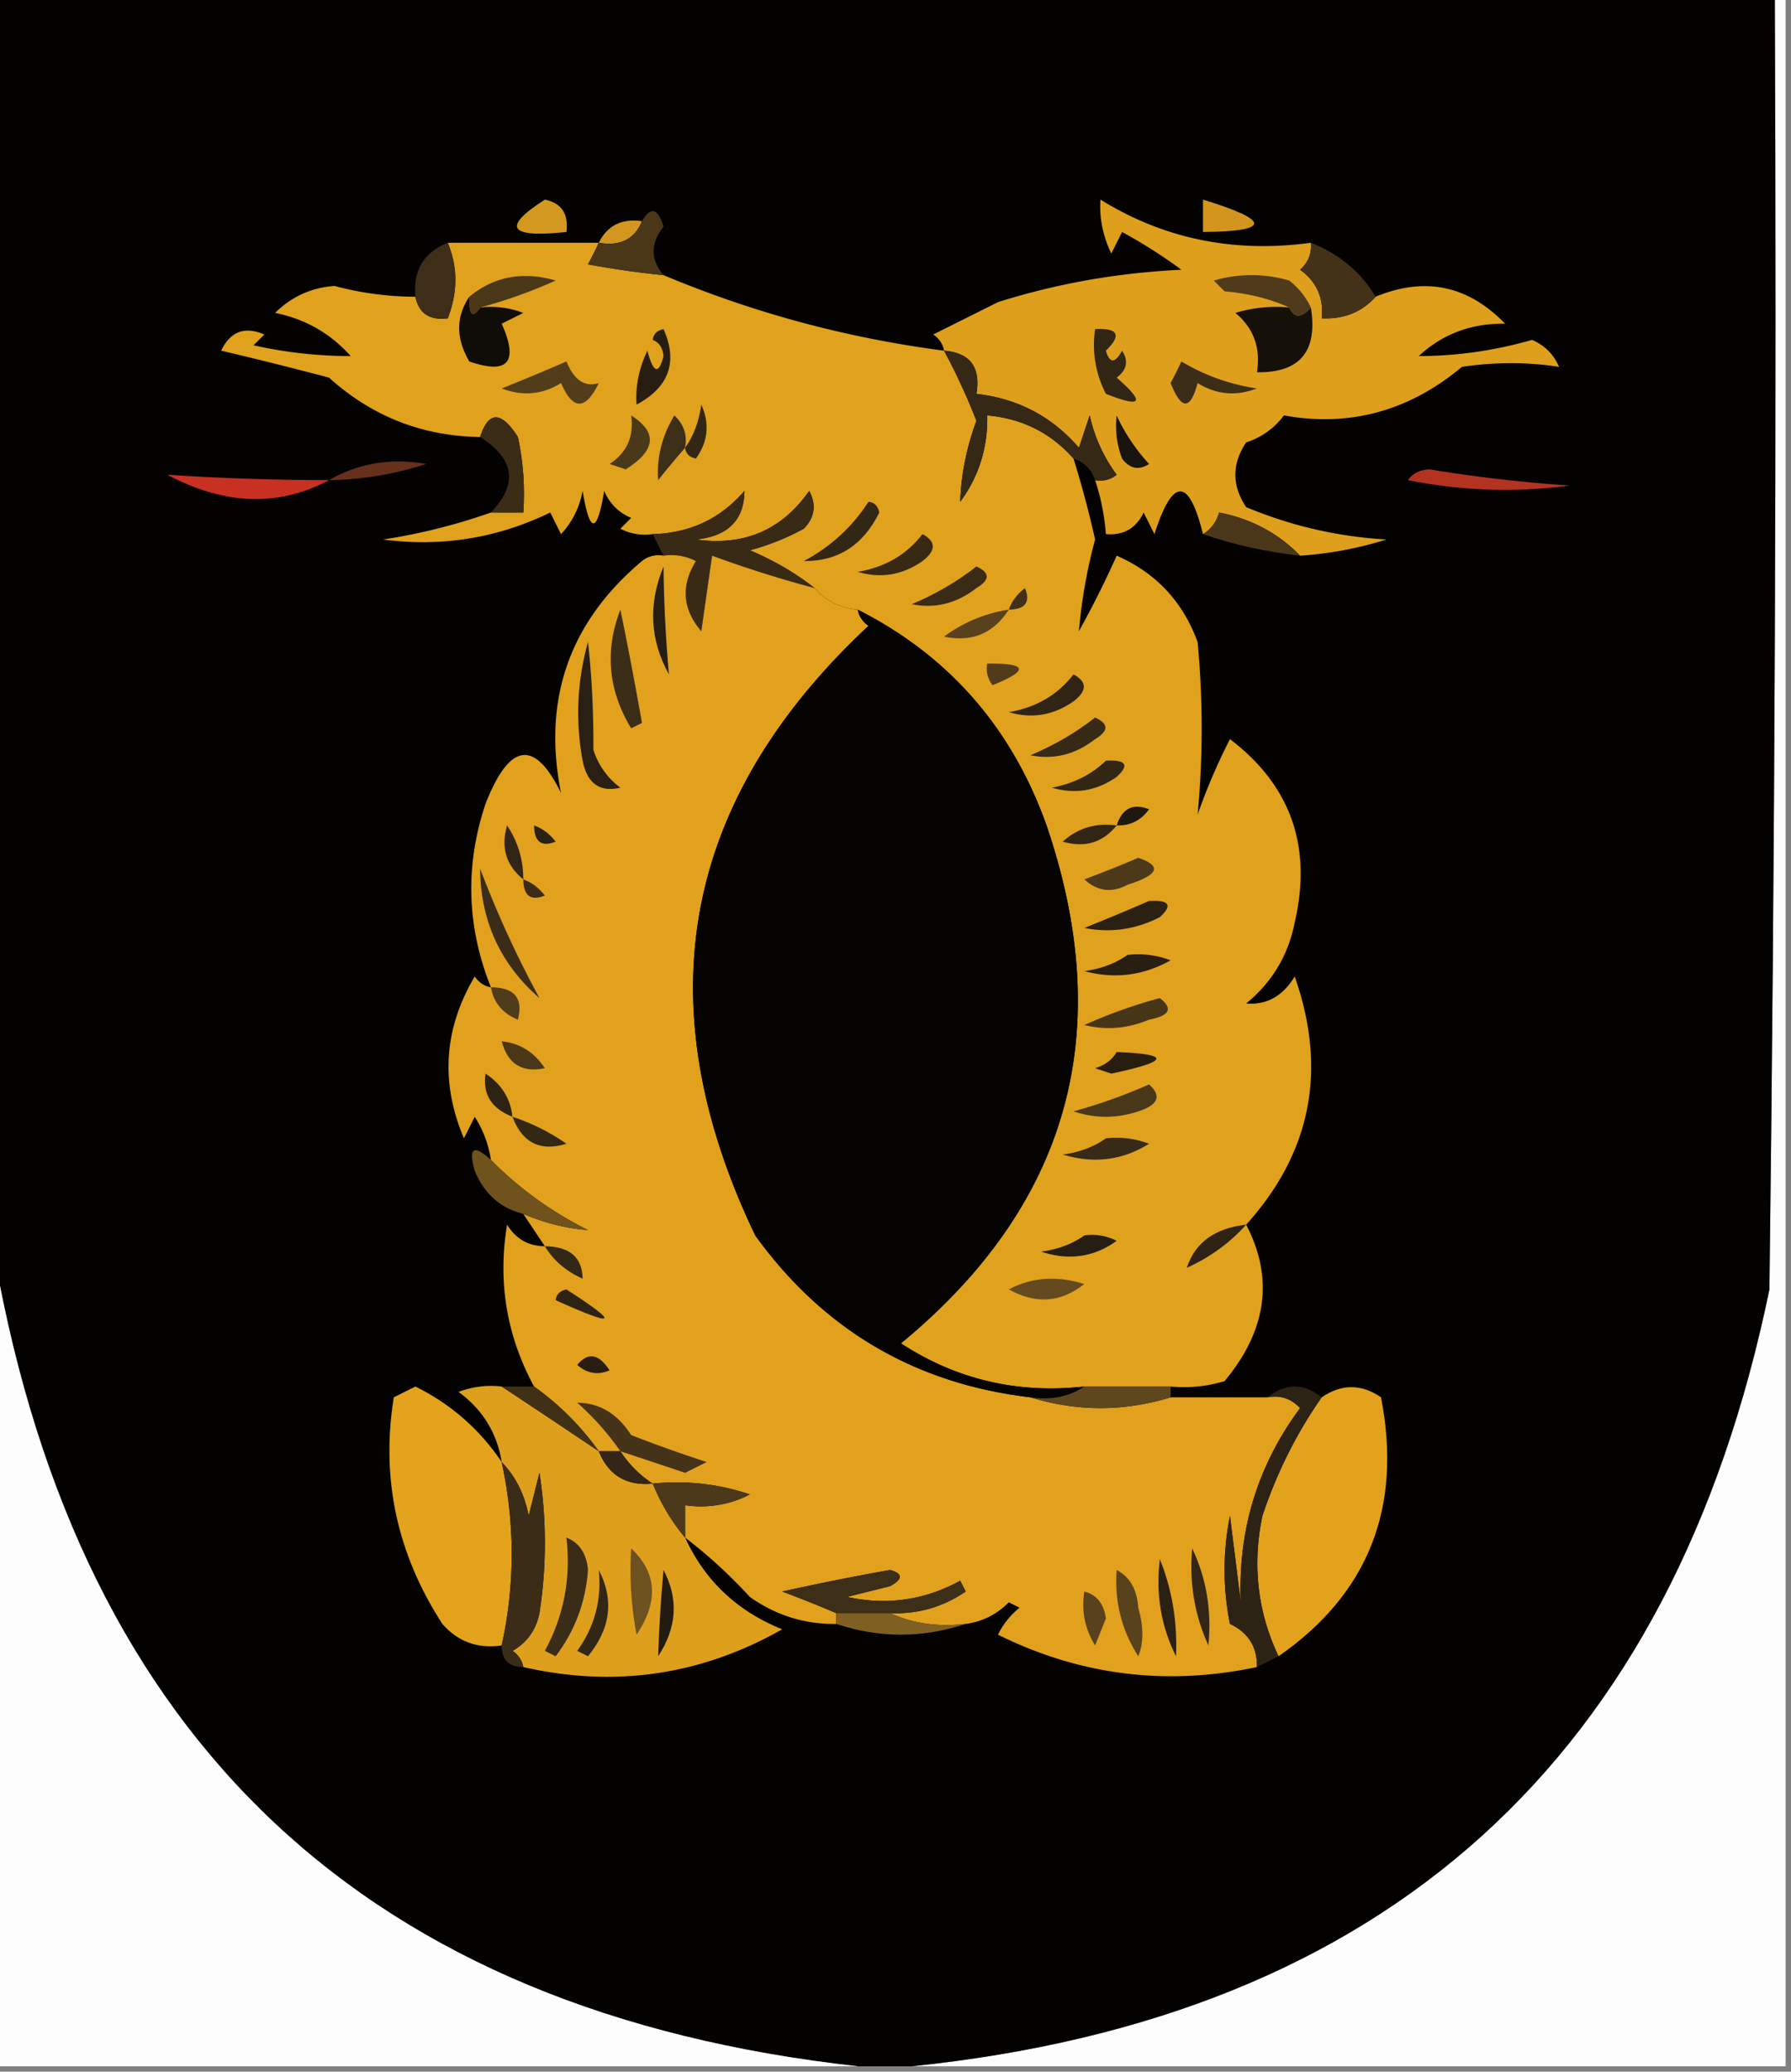 <svg xmlns="http://www.w3.org/2000/svg" width="166" height="192" style="shape-rendering:geometricPrecision;text-rendering:geometricPrecision;image-rendering:optimizeQuality;fill-rule:evenodd;clip-rule:evenodd"><rect width="100%" height="100%" fill="#808080" stroke="none"/><path style="opacity:1" fill="#fdfdfd" d="M164.5-.5h1v192h-81c44.036-4.532 70.536-28.532 79.5-72 .5-39.999.667-79.999.5-120z"/><path style="opacity:1" fill="#030201" d="M-.5-.5h165c.167 40.001 0 80.001-.5 120-8.964 43.468-35.464 67.468-79.5 72h-5c-45.373-5.039-72.04-30.039-80-75V-.5z"/><path style="opacity:1" fill="#d3981f" d="M50.5 18.5c1.548.321 2.215 1.321 2 3-5.351.57-6.018-.43-2-3z"/><path style="opacity:1" fill="#d2961f" d="M111.5 18.5c6.324 1.944 6.324 2.944 0 3v-3z"/><path style="opacity:1" fill="#d3971f" d="M59.5 20.5c-.683 1.677-2.017 2.343-4 2 .787-1.604 2.12-2.27 4-2z"/><path style="opacity:1" fill="#e0a11d" d="M41.5 22.5h14c-.304.65-.637 1.317-1 2 2.412.444 4.746.777 7 1 8.334 3.496 17 5.83 26 7a58.694 58.694 0 0 1 3 6.5c-.922 2.505-1.422 5.005-1.5 7.5 1.731-2.362 2.565-5.029 2.5-8 3.219.276 5.885 1.61 8 4a97.05 97.05 0 0 1 2 7.5 48.697 48.697 0 0 0-1.5 8.5 90.64 90.64 0 0 0 3.5-7c3.631 1.587 6.131 4.254 7.5 8a84.676 84.676 0 0 1 0 16 55.19 55.19 0 0 1 3-7c5.636 4.291 7.636 9.958 6 17-.606 3.048-2.106 5.548-4.5 7.5 1.887.163 3.387-.67 4.5-2.5 3.038 8.646 1.538 16.313-4.5 23 2.584 4.958 1.917 9.791-2 14.5a12.93 12.93 0 0 1-5 .5h-8c-6.183.688-11.85-.645-17-4 15.537-12.789 20.037-28.79 13.5-48-3.23-9.056-9.064-15.723-17.5-20-1.653-.16-2.986-.826-4-2-1.773-1.392-3.773-2.559-6-3.5a22.948 22.948 0 0 0 5-2c1.017-1.05 1.184-2.216.5-3.5-2.536 3.627-6.036 5.127-10.5 4.5 2.969-.3 4.469-1.8 4.5-4.5-2.228 2.578-5.06 3.911-8.5 4a4.932 4.932 0 0 1-3-.5l1-1c-1.167-.5-2-1.333-2.5-2.5-.667 4-1.333 4-2 0-.29 1.544-.956 2.877-2 4l-1-2c-4.906 2.38-10.073 3.214-15.5 2.5a54.875 54.875 0 0 0 10-2.5h3a24.939 24.939 0 0 0-.5-7c-1.554-2.427-2.721-2.427-3.5 0-5.356-.075-10.023-1.908-14-5.5a368.307 368.307 0 0 0-10-2.5c.848-1.783 2.181-2.283 4-1.5l-1 1a40.832 40.832 0 0 0 9 1c-1.877-2.106-4.21-3.44-7-4 1.517-1.508 3.35-2.342 5.5-2.5 2.462.66 4.962.993 7.5 1 .321 1.548 1.321 2.215 3 2 .938-2.41.938-4.744 0-7z"/><path style="opacity:1" fill="#4a3718" d="M61.5 25.5a84.794 84.794 0 0 1-7-1c.363-.683.696-1.35 1-2 1.983.343 3.317-.323 4-2 .802-1.385 1.469-1.218 2 .5-1.222 1.563-1.222 3.063 0 4.5z"/><path style="opacity:1" fill="#de9f1d" d="M121.5 22.5c.086.996-.248 1.83-1 2.5 1.537 1.11 2.203 2.61 2 4.5 2.053.098 3.72-.569 5-2 4.564-1.886 8.564-1.052 12 2.5-3.133-.046-5.8.954-8 3 3.515-.001 7.015-.501 10.5-1.5 1.169.508 2.002 1.342 2.5 2.5-2.928-.456-5.928-.456-9 0-4.906 4.1-10.406 5.6-16.5 4.5a6.977 6.977 0 0 1-3.5 2.5c-1.333 2-1.333 4 0 6a39.355 39.355 0 0 0 13 3 34.084 34.084 0 0 1-8 1.5c-2.026-2.084-4.526-3.418-7.5-4-.278.916-.778 1.583-1.5 2-1.307-5.277-2.807-5.277-4.5 0l-1-2c-.71 1.473-1.876 2.14-3.5 2a20.691 20.691 0 0 0-1-5 2.427 2.427 0 0 0 2-.5 14.442 14.442 0 0 1-2.5-5.5l-1 3c-2.484-2.889-5.65-4.556-9.5-5 .412-2.473-.588-3.806-3-4-.11-.617-.444-1.117-1-1.5l6-3c5.457-1.723 11.124-2.723 17-3a47.06 47.06 0 0 0-5.5-3.5l-1 2c-.788-1.665-1.122-3.331-1-5 5.871 3.637 12.371 4.97 19.5 4z"/><path style="opacity:1" fill="#3e2e18" d="M41.5 22.5c.938 2.256.938 4.59 0 7-1.679.215-2.679-.452-3-2-.227-2.433.773-4.1 3-5z"/><path style="opacity:1" fill="#4a3718" d="M44.5 28.5c-.706 1.057-1.04.724-1-1 2.295-1.885 4.962-2.385 8-1.5a46.673 46.673 0 0 1-7 2.5z"/><path style="opacity:1" fill="#4f3b1b" d="M121.5 28.5c-.896 1.006-1.562 1.006-2 0-1.792-.81-3.792-1.31-6-1.5l-1-1a12.5 12.5 0 0 1 7 0c.881.708 1.547 1.542 2 2.5z"/><path style="opacity:1" fill="#433217" d="M121.5 22.5c2.635 1.04 4.635 2.706 6 5-1.28 1.431-2.947 2.098-5 2 .203-1.89-.463-3.39-2-4.5.752-.67 1.086-1.504 1-2.5z"/><path style="opacity:1" fill="#100c07" d="M43.5 27.5c-.04 1.724.294 2.057 1 1a8.434 8.434 0 0 1 4 .5l-2 1c1.588 3.575.588 4.742-3 3.5-1.254-2.143-1.254-4.143 0-6z"/><path style="opacity:1" fill="#151008" d="M119.5 28.5c.438 1.006 1.104 1.006 2 0 .652 4.06-1.015 6.06-5 6 .359-2.266-.308-4.1-2-5.5a12.935 12.935 0 0 1 5-.5z"/><path style="opacity:1" fill="#312514" d="M101.5 30.5c2.148-.11 2.481.556 1 2 .346 1.196.846 1.196 1.5 0 .617.95.451 1.782-.5 2.5 2.682 2.33 2.349 2.83-1 1.5a9.86 9.86 0 0 1-1-6z"/><path style="opacity:1" fill="#271e11" d="M60.5 31.5c.06-.543.393-.876 1-1 1.35 3.047.517 5.38-2.5 7-.122-1.669.212-3.335 1-5 .556 2.095 1.056 2.262 1.5.5-.07-.765-.403-1.265-1-1.5z"/><path style="opacity:1" fill="#513d1a" d="M52.5 33.5c.718 1.746 1.718 2.413 3 2-1.235 2.544-2.401 2.544-3.5 0-1.726 1.076-3.56 1.243-5.5.5a217.163 217.163 0 0 0 6-2.5z"/><path style="opacity:1" fill="#3c2d16" d="M109.5 33.5a18.836 18.836 0 0 0 7 2.5c-1.941.743-3.774.576-5.5-.5-.669 2.528-1.502 2.528-2.5 0 .363-.684.696-1.35 1-2z"/><path style="opacity:1" fill="#352814" d="M87.5 32.5c2.412.194 3.412 1.527 3 4 3.85.444 7.016 2.111 9.5 5l1-3a14.442 14.442 0 0 0 2.5 5.5 2.427 2.427 0 0 1-2 .5c-.333-1-1-1.667-2-2-2.115-2.39-4.781-3.724-8-4 .065 2.971-.769 5.638-2.5 8 .078-2.495.578-4.995 1.5-7.5a58.694 58.694 0 0 0-3-6.5z"/><path style="opacity:1" fill="#322614" d="M63.5 41.5c.79-1.108 1.29-2.442 1.5-4 .797 1.759.63 3.425-.5 5-.607-.124-.94-.457-1-1z"/><path style="opacity:1" fill="#18130c" d="M103.5 38.5c.719 1.591 1.719 3.091 3 4.5-.949.617-1.782.45-2.5-.5a8.43 8.43 0 0 1-.5-4z"/><path style="opacity:1" fill="#3b2c16" d="M45.5 47.5c2.536-2.638 2.203-4.971-1-7 .779-2.427 1.946-2.427 3.5 0 .497 2.31.663 4.643.5 7h-3z"/><path style="opacity:1" fill="#4a381a" d="M58.5 38.5c2.465 1.569 2.298 3.235-.5 5l-1.5-.5c1.607-1.049 2.273-2.549 2-4.5z"/><path style="opacity:1" fill="#3d2e18" d="M63.5 41.5c-.815.93-1.648 1.93-2.5 3-.148-2.077.352-4.077 1.5-6 .886.825 1.219 1.825 1 3z"/><path style="opacity:1" fill="#c83021" d="M30.5 44.5c-4.689 2.493-9.689 2.326-15-.5 4.94.326 9.94.492 15 .5z"/><path style="opacity:1" fill="#66301b" d="M30.5 44.5c2.728-1.576 5.728-2.076 9-1.5a30.444 30.444 0 0 1-9 1.5z"/><path style="opacity:1" fill="#b33320" d="M130.5 44.5c.417-.624 1.084-.957 2-1 4.304.71 8.637 1.21 13 1.5a45.514 45.514 0 0 1-15-.5z"/><path style="opacity:1" fill="#382a15" d="M75.5 54.5a109.312 109.312 0 0 1-9.5-3l-1 7c-1.741-2.041-1.908-4.208-.5-6.5a4.932 4.932 0 0 0-3-.5l-1-2c3.44-.089 6.272-1.422 8.5-4-.031 2.7-1.531 4.2-4.5 4.5 4.464.627 7.964-.873 10.5-4.5.684 1.284.517 2.45-.5 3.5a22.948 22.948 0 0 1-5 2c2.227.941 4.227 2.108 6 3.5z"/><path style="opacity:1" fill="#4a3719" d="M120.5 51.5c-3.189-.358-6.189-1.025-9-2 .722-.417 1.222-1.084 1.5-2 2.974.582 5.474 1.916 7.5 4z"/><path style="opacity:1" fill="#322615" d="M80.5 46.5c.543.06.876.393 1 1-1.496 3.027-3.829 4.527-7 4.5 2.496-1.331 4.496-3.164 6-5.5z"/><path style="opacity:1" fill="#e1a11d" d="M61.5 51.5a4.932 4.932 0 0 1 3 .5c-1.408 2.292-1.241 4.459.5 6.5l1-7a109.312 109.312 0 0 0 9.5 3c1.014 1.174 2.347 1.84 4 2 .11.617.444 1.117 1 1.5C63.2 74.154 59.7 92.987 70 114.5c6.307 8.737 14.807 13.737 25.5 15 4.333 1.333 8.667 1.333 13 0h9c1.175-.219 2.175.114 3 1-3.941 5.324-5.774 11.324-5.5 18l-1-8a25.238 25.238 0 0 0 0 10c1.706.808 2.539 2.141 2.5 4-8.398 1.771-16.398.771-24-3a7.248 7.248 0 0 1 2-2.5l-1-.5c-1.122 1.13-2.456 1.797-4 2-2.56.302-4.893-.032-7-1 2.559.11 4.892-.556 7-2l-.5-1c-3.296 1.804-6.796 2.304-10.5 1.5l4-1c1.196-.654 1.196-1.154 0-1.5-3.33.594-6.664 1.26-10 2 1.791.67 3.458 1.337 5 2v1c-2.924.04-5.591-.793-8-2.5a46.107 46.107 0 0 0-6-5.5v-3a9.86 9.86 0 0 0 6-1 21.128 21.128 0 0 0-9-1 10.177 10.177 0 0 1-3-3h-2a25.647 25.647 0 0 0-6-6c-2.547-4.704-3.38-9.704-2.5-15 .816 1.323 1.983 1.989 3.5 2l-2-3c1.994.85 3.994 1.35 6 1.5a33.697 33.697 0 0 1-9-6.5 10.122 10.122 0 0 0-1.5-4l-1 2c-2.194-5.17-1.86-10.17 1-15 .383.556.883.89 1.5 1-2.245-5.618-2.412-11.285-.5-17 2.222-5.683 4.555-6.016 7-1-1.736-8.667.764-15.834 7.5-21.5a2.428 2.428 0 0 1 2-.5z"/><path style="opacity:1" fill="#372914" d="M85.5 49.5c1.274.69 1.274 1.523 0 2.5-1.865 1.301-3.865 1.635-6 1 2.525-.424 4.525-1.59 6-3.5z"/><path style="opacity:1" fill="#3a2b17" d="M90.5 52.5c1.273.577 1.273 1.243 0 2-1.831 1.43-3.831 1.93-6 1.5 2.227-.941 4.227-2.108 6-3.5z"/><path style="opacity:1" fill="#3f3017" d="M93.5 56.5c.283-.79.783-1.456 1.5-2 .528 1.316.028 1.983-1.5 2z"/><path style="opacity:1" fill="#261e12" d="M61.5 52.5c.027 3.204.193 6.537.5 10-1.77-3.189-1.937-6.522-.5-10z"/><path style="opacity:1" fill="#040301" d="M79.5 56.5c8.436 4.277 14.27 10.944 17.5 20 6.537 19.21 2.037 35.211-13.5 48 5.15 3.355 10.817 4.688 17 4-1.419.951-3.085 1.284-5 1-10.693-1.263-19.193-6.263-25.5-15C59.7 92.987 63.2 74.154 80.5 58c-.556-.383-.89-.883-1-1.5z"/><path style="opacity:1" fill="#58411c" d="M93.5 56.5c-1.418 2.208-3.418 3.041-6 2.5a13.488 13.488 0 0 1 6-2.5z"/><path style="opacity:1" fill="#3c2d16" d="M57.5 56.5a379.57 379.57 0 0 1 2 10.5l-1 .5c-2.135-3.526-2.468-7.193-1-11z"/><path style="opacity:1" fill="#513b1b" d="M91.5 61.5c3.743-.04 3.91.626.5 2a2.428 2.428 0 0 1-.5-2z"/><path style="opacity:1" fill="#291f12" d="M54.5 59.5c.35 3.142.516 6.475.5 10a6.975 6.975 0 0 0 2.5 3.5c-1.909.448-3.076-.385-3.5-2.5-.678-3.721-.511-7.388.5-11z"/><path style="opacity:1" fill="#302414" d="M99.5 62.5c1.274.69 1.274 1.523 0 2.5-1.865 1.301-3.865 1.635-6 1 2.525-.424 4.525-1.59 6-3.5z"/><path style="opacity:1" fill="#362915" d="M101.5 66.5c1.273.577 1.273 1.243 0 2-1.831 1.43-3.831 1.93-6 1.5 2.227-.941 4.227-2.108 6-3.5z"/><path style="opacity:1" fill="#322614" d="M102.5 70.5c1.879-.107 2.212.393 1 1.5-1.865 1.301-3.865 1.635-6 1 1.991-.374 3.658-1.207 5-2.5z"/><path style="opacity:1" fill="#1f180e" d="M103.5 76.5c.502-1.585 1.502-2.085 3-1.5-.744 1.039-1.744 1.539-3 1.5z"/><path style="opacity:1" fill="#2b2112" d="M49.5 76.5c.79.283 1.456.783 2 1.5-1.316.528-1.983.028-2-1.5z"/><path style="opacity:1" fill="#312614" d="M103.5 76.5c-1.299 1.599-2.965 2.099-5 1.5 1.405-1.27 3.071-1.77 5-1.5z"/><path style="opacity:1" fill="#322416" d="M48.5 81.5c-1.599-1.299-2.099-2.965-1.5-5 1.009 1.525 1.509 3.192 1.5 5z"/><path style="opacity:1" fill="#4c3919" d="M105.5 79.5c2.235.748 1.902 1.581-1 2.5-1.444.78-2.777.614-4-.5 1.791-.67 3.458-1.337 5-2z"/><path style="opacity:1" fill="#392b15" d="M48.5 81.5c.79.283 1.456.783 2 1.5-1.316.528-1.983.028-2-1.5z"/><path style="opacity:1" fill="#2b2112" d="M106.5 83.5c1.879-.107 2.212.393 1 1.5-2.254 1.15-4.587 1.484-7 1a218.46 218.46 0 0 0 6-2.5z"/><path style="opacity:1" fill="#3a2c16" d="M44.5 80.5a96.66 96.66 0 0 0 5.5 12c-3.626-3.154-5.459-7.154-5.5-12z"/><path style="opacity:1" fill="#281f12" d="M104.5 88.5a8.435 8.435 0 0 1 4 .5c-2.53 1.422-5.197 1.755-8 1 1.558-.21 2.891-.71 4-1.5z"/><path style="opacity:1" fill="#503b1b" d="M45.5 91.5c2.186.01 3.02 1.01 2.5 3-1.417-.578-2.25-1.578-2.5-3z"/><path style="opacity:1" fill="#473518" d="M107.5 92.5c1.251.972.918 1.639-1 2-1.973.831-3.973.998-6 .5a46.665 46.665 0 0 1 7-2.5z"/><path style="opacity:1" fill="#493718" d="M46.5 96.5c1.696.185 3.03 1.019 4 2.5-2.114.442-3.448-.391-4-2.5z"/><path style="opacity:1" fill="#271e10" d="M103.5 97.5c5.064.198 4.897.865-.5 2l-1.5-.5c.916-.278 1.582-.778 2-1.5z"/><path style="opacity:1" fill="#2e2313" d="M47.5 103.5c-1.946-.754-2.78-2.088-2.5-4 1.481.971 2.315 2.304 2.5 4z"/><path style="opacity:1" fill="#493719" d="M106.5 100.5c1.192 1.066.859 1.899-1 2.5-2 .667-4 .667-6 0a49.83 49.83 0 0 0 7-2.5z"/><path style="opacity:1" fill="#342815" d="M47.5 103.5a19.17 19.17 0 0 1 5 2.5c-2.428.747-4.094-.086-5-2.5z"/><path style="opacity:1" fill="#372a16" d="M102.5 105.5a8.43 8.43 0 0 1 4 .5c-2.455 1.54-5.121 1.874-8 1 1.558-.21 2.891-.71 4-1.5z"/><path style="opacity:1" fill="#70521d" d="M45.5 107.5a33.697 33.697 0 0 0 9 6.5c-2.006-.15-4.006-.65-6-1.5-2.124-.531-3.624-1.865-4.5-4-.605-2.135-.105-2.469 1.5-1z"/><path style="opacity:1" fill="#2d2213" d="M115.5 113.5c-1.5 1.679-3.333 3.012-5.5 4 .765-2.344 2.598-3.677 5.5-4z"/><path style="opacity:1" fill="#332715" d="M50.5 115.5c2.3.022 3.467 1.022 3.5 3-1.519-.663-2.685-1.663-3.5-3z"/><path style="opacity:1" fill="#261e12" d="M100.5 114.5a4.934 4.934 0 0 1 3 .5c-2.114 1.518-4.447 1.851-7 1 1.558-.21 2.891-.71 4-1.5z"/><path style="opacity:1" fill="#fdfdfd" d="M-.5 116.5c7.96 44.961 34.627 69.961 80 75h-80v-75z"/><path style="opacity:1" fill="#644a1e" d="M93.5 119.5c2.128-1.129 4.462-1.296 7-.5-2.167 1.723-4.5 1.89-7 .5z"/><path style="opacity:1" fill="#2e2313" d="M51.5 120.5c.06-.543.393-.876 1-1 5.013 3.23 4.68 3.563-1 1z"/><path style="opacity:1" fill="#291d12" d="M53.5 126.5c.997-1.213 1.997-1.046 3 .5-1.077.47-2.077.303-3-.5z"/><path style="opacity:1" fill="#e3a31c" d="M46.5 135.5c1.237 5.711 1.237 11.378 0 17-2.222.322-4.056-.345-5.5-2-4.212-6.504-5.712-13.504-4.5-21l2-1c3.303 1.638 5.97 3.971 8 7z"/><path style="opacity:1" fill="#de9f1d" d="M46.5 128.5c2.974 1.962 5.974 3.962 9 6 .9 2.227 2.567 3.227 5 3 .763 1.868 1.763 3.535 3 5 1.82 3.985 4.82 6.819 9 8.5-7.522 4.263-15.522 5.429-24 3.5-.11-.617-.444-1.117-1-1.5 1.35-.772 2.182-1.939 2.5-3.5a42.498 42.498 0 0 0 0-13l-1 4c-.374-1.991-1.207-3.658-2.5-5-.433-2.695-1.766-4.862-4-6.5a8.43 8.43 0 0 1 4-.5z"/><path style="opacity:1" fill="#e3a21c" d="M118.5 153.5c-1.945-4.106-2.445-8.439-1.5-13 1.333-3.999 3.166-7.666 5.5-11 1.839-1.252 3.672-1.252 5.5 0 1.992 10.214-1.175 18.214-9.5 24z"/><path style="opacity:1" fill="#5e461d" d="M100.5 128.5h8v1c-4.333 1.333-8.667 1.333-13 0 1.915.284 3.581-.049 5-1z"/><path style="opacity:1" fill="#403116" d="M46.5 128.5h3a25.647 25.647 0 0 1 6 6 1130.325 1130.325 0 0 0-9-6z"/><path style="opacity:1" fill="#453318" d="M57.5 134.5a25.136 25.136 0 0 0-4-4.5c2.068.017 3.734 1.017 5 3a135.26 135.26 0 0 0 7 2.5l-2 1c-2.016-.678-4.016-1.344-6-2z"/><path style="opacity:1" fill="#332616" d="M55.5 134.5h2a10.177 10.177 0 0 0 3 3c-2.433.227-4.1-.773-5-3z"/><path style="opacity:1" fill="#4c391a" d="M60.5 137.5a21.128 21.128 0 0 1 9 1 9.86 9.86 0 0 1-6 1v3c-1.237-1.465-2.237-3.132-3-5z"/><path style="opacity:1" fill="#3a2c16" d="M46.5 135.5c1.293 1.342 2.126 3.009 2.5 5l1-4a42.498 42.498 0 0 1 0 13c-.318 1.561-1.15 2.728-2.5 3.5.556.383.89.883 1 1.5-1.333 0-2-.667-2-2 1.237-5.622 1.237-11.289 0-17z"/><path style="opacity:1" fill="#6d511e" d="M58.5 143.5c2.393 2.262 2.56 4.928.5 8a32.438 32.438 0 0 1-.5-8z"/><path style="opacity:1" fill="#58421b" d="M103.5 145.5c1.225.652 1.892 1.819 2 3.5.509 1.777.509 3.277 0 4.5-1.554-2.433-2.22-5.1-2-8z"/><path style="opacity:1" fill="#221b10" d="M61.5 145.5c1.41 2.678 1.243 5.344-.5 8 .083-2.619.25-5.286.5-8z"/><path style="opacity:1" fill="#3d2e17" d="M82.5 149.5h-5a112.088 112.088 0 0 0-5-2c3.336-.74 6.67-1.406 10-2 1.196.346 1.196.846 0 1.5l-4 1c3.704.804 7.204.304 10.5-1.5l.5 1c-2.108 1.444-4.441 2.11-7 2z"/><path style="opacity:1" fill="#58411c" d="M100.5 147.5c1.149.291 1.816 1.124 2 2.5l-1 2.5c-.952-1.545-1.285-3.212-1-5z"/><path style="opacity:1" fill="#805f22" d="M77.5 149.5h5c2.107.968 4.44 1.302 7 1-4 1.333-8 1.333-12 0v-1z"/><path style="opacity:1" fill="#332616" d="M110.5 143.5c1.32 2.78 1.82 5.78 1.5 9-1.289-2.851-1.789-5.851-1.5-9z"/><path style="opacity:1" fill="#2b2012" d="M107.5 144.5c1.137 2.82 1.637 5.82 1.5 9-1.392-2.778-1.892-5.778-1.5-9z"/><path style="opacity:1" fill="#3a2c16" d="M52.5 142.5c1.194.47 1.86 1.47 2 3-.217 2.988-1.217 5.655-3 8l-1-.5c1.763-3.243 2.43-6.743 2-10.5z"/><path style="opacity:1" fill="#322614" d="M55.5 145.5c1.432 2.767 1.099 5.434-1 8l-1-.5c1.613-2.228 2.28-4.728 2-7.5z"/><path style="opacity:1" fill="#2d2314" d="M117.5 129.5c1.667-1.333 3.333-1.333 5 0-2.334 3.334-4.167 7.001-5.5 11-.945 4.561-.445 8.894 1.5 13l-2 1c.039-1.859-.794-3.192-2.5-4a25.238 25.238 0 0 1 0-10l1 8c-.274-6.676 1.559-12.676 5.5-18-.825-.886-1.825-1.219-3-1z"/></svg>